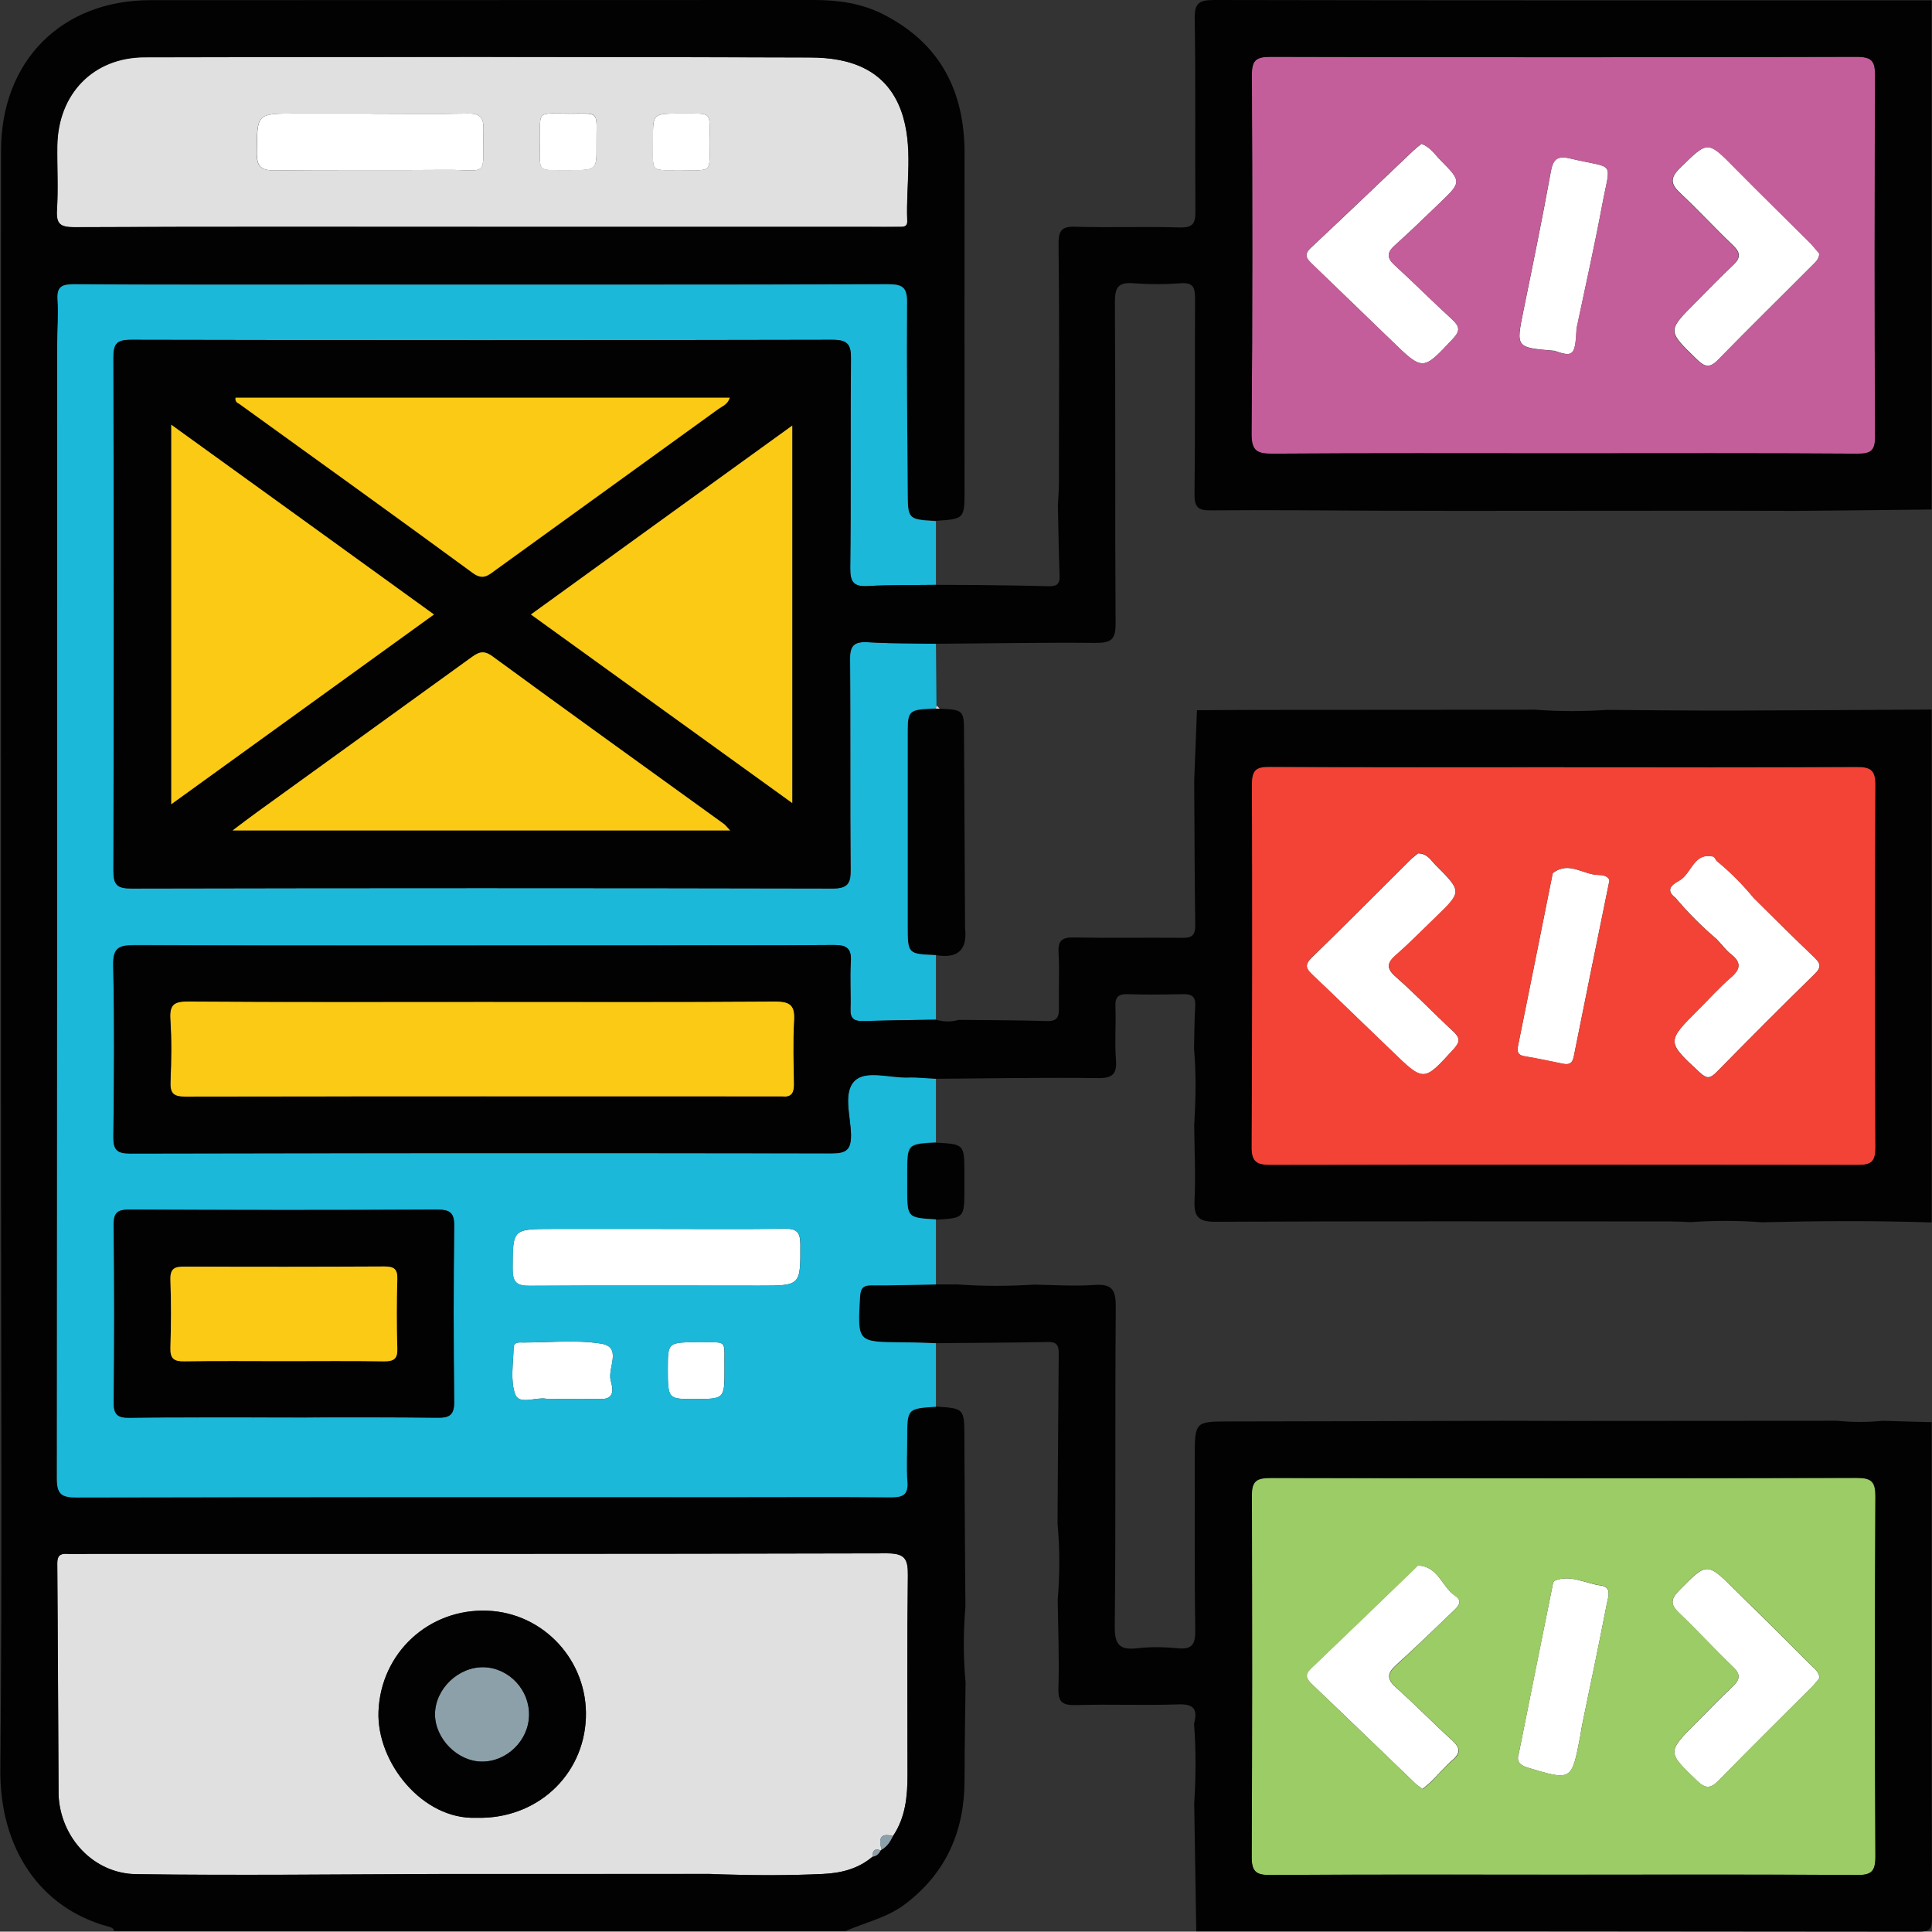 <?xml version="1.0" encoding="utf-8"?>
<!-- Generator: Adobe Illustrator 24.1.0, SVG Export Plug-In . SVG Version: 6.00 Build 0)  -->
<svg version="1.1" id="Layer_1" xmlns="http://www.w3.org/2000/svg" xmlns:xlink="http://www.w3.org/1999/xlink" x="0px" y="0px"
	 viewBox="0 0 112.81 112.79" style="enable-background:new 0 0 112.81 112.79;" xml:space="preserve">
<rect x="0" y="0" width="112.81" height="112.79" fill="#333333" stroke="none"/>
<style type="text/css">
	.st0{fill:#FFFFFF;}
	.st1{fill:#F34336;}
	.st2{fill:#9CCC65;}
	.st3{fill:#C45E9A;}
	.st4{fill:#030202;}
	.st5{fill:#DFDFDF;}
	.st6{fill:#1BB8DA;}
	.st7{fill:#E0E0E0;}
	.st8{fill:#8CA0A9;}
	.st9{fill:#FACA15;}
</style>
<g>
	<path class="st0" d="M27.34,6.63c0.67-0.01,0.9,0.22,0.89,0.88c-0.05,2.98,0.38,2.38-2.29,2.41c-3.3,0.03-6.59-0.01-9.88,0.03
		c-0.82,0.01-1.07-0.23-1.06-1.05c0.02-2.27-0.02-2.27,2.25-2.27c1.46,0,2.93,0,4.39,0c0,0.01,0,0.01,0,0.01
		C23.53,6.64,25.44,6.67,27.34,6.63z"/>
	<path class="st0" d="M33.35,6.64c1.75-0.01,1.46-0.17,1.48,1.9c0.01,1.4,0,1.4-1.66,1.4c-1.88-0.02-1.64,0.21-1.64-1.74
		C31.53,6.37,31.35,6.64,33.35,6.64z"/>
	<path class="st0" d="M39.74,6.63c1.91,0.02,1.69-0.22,1.69,1.69c0,1.85,0.21,1.61-1.77,1.61c-1.78,0-1.52,0.2-1.53-1.85
		C38.12,6.63,38.14,6.63,39.74,6.63z"/>
	<path class="st0" d="M35.66,80.61c0.1,0.39,0.31,1.1-0.59,1.08c-0.77-0.02-1.54,0-2.31,0c0-0.01,0-0.01,0-0.01
		c-0.29,0-0.59,0.04-0.88-0.01c-0.62-0.1-1.57,0.38-1.8-0.26c-0.29-0.81-0.11-1.8-0.09-2.71c0.01-0.37,0.34-0.31,0.59-0.31
		c1.5,0,3.03-0.16,4.49,0.06C36.37,78.64,35.46,79.87,35.66,80.61z"/>
	<path class="st0" d="M40.89,78.38c1.66,0.01,1.38-0.21,1.41,1.62c0,1.69,0,1.69-1.79,1.69c-1.52,0-1.52,0-1.52-1.85
		C39,78.38,39,78.36,40.89,78.38z"/>
	<path class="st0" d="M46.73,72.66c0.01,2.41,0.04,2.41-2.4,2.41c-4.47,0-8.93-0.02-13.4,0.01c-0.75,0.01-1-0.19-1-0.97
		c0.01-2.35-0.02-2.35,2.35-2.35c2.01,0,4.03,0,6.04,0c2.49,0,4.98,0.02,7.47-0.01C46.5,71.73,46.73,71.92,46.73,72.66z"/>
	<path class="st0" d="M106.25,97.97c-0.14,0.17-0.29,0.38-0.47,0.55c-1.81,1.81-3.64,3.62-5.43,5.45c-0.47,0.47-0.76,0.49-1.25,0.02
		c-1.76-1.69-1.78-1.67-0.03-3.42c0.7-0.7,1.38-1.42,2.1-2.09c0.45-0.42,0.47-0.73,0.01-1.16c-1.06-1.01-2.05-2.1-3.11-3.11
		c-0.5-0.47-0.57-0.79-0.04-1.33c1.63-1.65,1.62-1.69,3.26-0.07c1.49,1.46,2.97,2.94,4.45,4.42
		C105.94,97.42,106.19,97.6,106.25,97.97z"/>
	<path class="st0" d="M93.48,92.58c0.67,0.09,0.41,0.7,0.34,1.08c-0.45,2.33-0.94,4.65-1.42,6.97c-0.05,0.25-0.09,0.5-0.13,0.75
		c-0.5,2.62-0.5,2.61-3.08,1.83c-0.49-0.15-0.66-0.39-0.5-0.86c0.65-3.25,1.3-6.5,1.96-9.75c0.02-0.1,0.05-0.27,0.12-0.3
		C91.71,91.91,92.58,92.47,93.48,92.58z"/>
	<path class="st0" d="M84.96,93.17c0.46,0.3,0.22,0.6-0.08,0.88c-1.12,1.06-2.21,2.14-3.36,3.17c-0.54,0.49-0.55,0.82-0.01,1.31
		c1.12,1,2.17,2.08,3.28,3.09c0.45,0.41,0.52,0.71,0.03,1.14c-0.44,0.38-0.82,0.84-1.24,1.25c-0.15,0.15-0.32,0.28-0.52,0.45
		c-0.17-0.13-0.33-0.23-0.45-0.35c-2.01-1.93-4.01-3.87-6.03-5.79c-0.33-0.31-0.4-0.56-0.04-0.9c2.04-1.95,4.07-3.91,6.1-5.87
		c0.06-0.05,0.11-0.15,0.16-0.14C83.98,91.45,84.19,92.66,84.96,93.17z"/>
	<path class="st0" d="M84.85,60.22c0.42,0.39,0.41,0.62,0.02,1.05c-1.74,1.91-1.73,1.92-3.6,0.11c-1.53-1.47-3.06-2.96-4.6-4.42
		c-0.37-0.35-0.55-0.58-0.08-1.04c1.94-1.89,3.85-3.81,5.77-5.72c0.15-0.15,0.33-0.27,0.44-0.37c0.56,0.01,0.76,0.42,1.03,0.69
		c1.54,1.54,1.54,1.55,0,3.04c-0.76,0.74-1.51,1.51-2.31,2.2c-0.53,0.47-0.6,0.77-0.02,1.28C82.65,58.05,83.72,59.17,84.85,60.22z"
		/>
	<path class="st0" d="M93.35,51.09c0.46,0,0.7,0.22,0.6,0.45c-0.73,3.56-1.4,6.86-2.06,10.17c-0.08,0.39-0.27,0.47-0.61,0.41
		c-0.76-0.15-1.51-0.32-2.26-0.44c-0.41-0.07-0.44-0.27-0.38-0.62c0.67-3.3,1.33-6.6,1.99-9.9c0.01-0.07,0.02-0.17,0.07-0.2
		C91.62,50.27,92.47,51.09,93.35,51.09z"/>
	<path class="st0" d="M105.94,55.9c0.36,0.35,0.43,0.57,0.03,0.96c-1.94,1.9-3.85,3.82-5.75,5.75c-0.36,0.36-0.56,0.39-0.96,0.02
		c-1.95-1.81-1.97-1.8-0.08-3.69c0.62-0.62,1.21-1.28,1.88-1.86c0.58-0.5,0.62-0.89,0.01-1.37c-0.31-0.25-0.55-0.58-0.83-0.87
		c-0.87-0.74-1.67-1.54-2.4-2.41c-0.74-0.55,0-0.88,0.27-1.05c0.67-0.42,0.8-1.62,1.92-1.37c0.08,0.02,0.14,0.16,0.2,0.25
		c0.8,0.65,1.52,1.38,2.18,2.18C103.58,53.6,104.75,54.77,105.94,55.9z"/>
	<path class="st0" d="M106.23,14.81c-0.02,0.35-0.24,0.5-0.41,0.68c-1.83,1.84-3.69,3.66-5.5,5.52c-0.49,0.5-0.78,0.42-1.24-0.03
		c-1.72-1.67-1.74-1.65-0.06-3.33c0.72-0.73,1.43-1.47,2.18-2.17c0.46-0.43,0.43-0.74-0.01-1.16c-1.03-0.98-2-2.04-3.04-3.01
		c-0.57-0.53-0.68-0.88-0.06-1.49c1.65-1.62,1.61-1.64,3.25,0.02c1.44,1.46,2.9,2.89,4.36,4.34
		C105.89,14.39,106.07,14.62,106.23,14.81z"/>
	<path class="st0" d="M91.71,9.26c2.65,0.63,2.34,0.04,1.84,2.72c-0.45,2.41-0.99,4.8-1.49,7.19c-0.08,1.59-0.18,1.7-1.3,1.31
		c-2.25-0.19-2.24-0.18-1.81-2.31c0.55-2.69,1.1-5.37,1.59-8.07C90.67,9.34,90.87,9.05,91.71,9.26z"/>
	<path class="st0" d="M84.79,18.65c0.44,0.41,0.49,0.66,0.04,1.14c-1.76,1.87-1.73,1.89-3.58,0.1c-1.53-1.48-3.06-2.95-4.59-4.43
		c-0.3-0.29-0.6-0.54-0.13-0.98c2.01-1.88,3.99-3.78,5.98-5.67c0.16-0.15,0.33-0.28,0.49-0.41c0.52,0.19,0.77,0.61,1.1,0.94
		c1.25,1.27,1.25,1.28-0.02,2.5c-0.87,0.84-1.74,1.68-2.64,2.49c-0.46,0.41-0.47,0.73-0.01,1.15
		C82.57,16.52,83.65,17.61,84.79,18.65z"/>
	<path class="st1" d="M91.32,44.8C91.32,44.8,91.32,44.8,91.32,44.8c5.69,0.01,11.38,0.02,17.06-0.01c0.82-0.01,1.13,0.15,1.12,1.07
		c-0.04,7.04-0.04,14.09,0,21.14c0,0.84-0.25,1.03-1.05,1.03c-11.41-0.02-22.83-0.02-34.24,0c-0.82,0-1.14-0.14-1.14-1.07
		c0.04-7.05,0.04-14.09,0-21.14c0-0.85,0.26-1.04,1.06-1.03C79.87,44.81,85.59,44.8,91.32,44.8z M105.97,56.87
		c0.4-0.39,0.33-0.62-0.03-0.96c-1.19-1.14-2.36-2.3-3.53-3.46c-0.66-0.8-1.38-1.53-2.18-2.18c-0.07-0.09-0.12-0.23-0.2-0.25
		c-1.12-0.25-1.25,0.94-1.92,1.37c-0.28,0.17-1.01,0.5-0.27,1.05c0.73,0.87,1.54,1.67,2.4,2.41c0.27,0.3,0.51,0.63,0.83,0.87
		c0.62,0.48,0.58,0.87-0.01,1.37c-0.66,0.57-1.25,1.23-1.88,1.86c-1.89,1.89-1.88,1.88,0.08,3.69c0.4,0.37,0.6,0.35,0.96-0.02
		C102.12,60.69,104.04,58.77,105.97,56.87z M93.95,51.54c0.09-0.23-0.14-0.45-0.6-0.45c-0.89,0-1.73-0.83-2.65-0.14
		c-0.05,0.04-0.06,0.13-0.07,0.2c-0.66,3.3-1.33,6.6-1.99,9.9c-0.07,0.34-0.03,0.55,0.38,0.62c0.76,0.12,1.51,0.29,2.26,0.44
		c0.34,0.06,0.53-0.02,0.61-0.41C92.55,58.4,93.23,55.11,93.95,51.54z M84.87,61.26c0.39-0.42,0.4-0.66-0.02-1.05
		c-1.13-1.04-2.2-2.16-3.35-3.19c-0.57-0.51-0.51-0.82,0.02-1.28c0.8-0.7,1.54-1.46,2.31-2.2c1.54-1.49,1.54-1.49,0-3.04
		c-0.27-0.27-0.47-0.68-1.03-0.69c-0.12,0.1-0.29,0.22-0.44,0.37c-1.92,1.91-3.83,3.84-5.77,5.72c-0.47,0.46-0.29,0.69,0.08,1.04
		c1.54,1.46,3.06,2.95,4.6,4.42C83.15,63.18,83.13,63.17,84.87,61.26z"/>
	<path class="st2" d="M108.41,86.3c0.86,0,1.09,0.22,1.09,1.09c-0.04,7.01-0.04,14.01,0,21.02c0,0.88-0.24,1.08-1.09,1.08
		c-5.72-0.04-11.45-0.02-17.17-0.02c-5.68,0-11.37-0.02-17.06,0.02c-0.85,0.01-1.1-0.2-1.1-1.08c0.04-7.01,0.04-14.01,0-21.02
		c-0.01-0.88,0.25-1.08,1.1-1.08C85.6,86.33,97,86.33,108.41,86.3z M105.78,98.52c0.18-0.18,0.33-0.39,0.47-0.55
		c-0.05-0.37-0.31-0.54-0.51-0.75c-1.48-1.48-2.95-2.96-4.45-4.42c-1.65-1.61-1.63-1.58-3.26,0.07c-0.53,0.54-0.46,0.85,0.04,1.33
		c1.06,1.01,2.05,2.09,3.11,3.11c0.46,0.44,0.44,0.75-0.01,1.16c-0.73,0.67-1.41,1.39-2.1,2.09c-1.75,1.75-1.73,1.73,0.03,3.42
		c0.49,0.47,0.78,0.46,1.25-0.02C102.13,102.14,103.96,100.34,105.78,98.52z M93.82,93.65c0.07-0.38,0.33-0.99-0.34-1.08
		c-0.9-0.11-1.77-0.66-2.71-0.27c-0.07,0.03-0.1,0.19-0.12,0.3c-0.65,3.25-1.3,6.5-1.96,9.75c-0.16,0.46,0.01,0.71,0.5,0.86
		c2.58,0.77,2.58,0.78,3.08-1.83c0.05-0.25,0.08-0.5,0.13-0.75C92.88,98.3,93.37,95.98,93.82,93.65z M84.88,94.06
		c0.3-0.28,0.54-0.58,0.08-0.88c-0.77-0.52-0.98-1.72-2.14-1.76c-0.05,0-0.11,0.09-0.16,0.14c-2.03,1.96-4.06,3.92-6.1,5.87
		c-0.36,0.34-0.29,0.59,0.04,0.9c2.01,1.93,4.02,3.86,6.03,5.79c0.12,0.12,0.28,0.22,0.45,0.35c0.2-0.17,0.37-0.3,0.52-0.45
		c0.41-0.42,0.79-0.87,1.24-1.25c0.49-0.42,0.42-0.73-0.03-1.14c-1.11-1.01-2.17-2.09-3.28-3.09c-0.54-0.49-0.53-0.83,0.01-1.31
		C82.67,96.2,83.76,95.11,84.88,94.06z"/>
	<path class="st3" d="M91.29,26.47c-5.65,0-11.31-0.02-16.96,0.02c-0.9,0.01-1.25-0.12-1.25-1.17c0.06-6.97,0.05-13.94,0.01-20.92
		c0-0.87,0.24-1.09,1.09-1.08c11.41,0.03,22.83,0.03,34.24,0c0.91,0,1.06,0.29,1.06,1.11c-0.03,7.01-0.03,14.02,0,21.03
		c0.01,0.83-0.21,1.03-1.03,1.03C102.73,26.45,97.01,26.47,91.29,26.47L91.29,26.47z M105.82,15.49c0.18-0.18,0.4-0.33,0.41-0.68
		c-0.17-0.18-0.34-0.41-0.55-0.62c-1.45-1.45-2.92-2.88-4.36-4.34c-1.64-1.67-1.6-1.64-3.25-0.02c-0.62,0.61-0.51,0.96,0.06,1.49
		c1.05,0.97,2.01,2.02,3.04,3.01c0.44,0.42,0.47,0.73,0.01,1.16c-0.75,0.7-1.46,1.44-2.18,2.17c-1.68,1.68-1.66,1.66,0.06,3.33
		c0.46,0.44,0.76,0.53,1.24,0.03C102.13,19.15,103.99,17.33,105.82,15.49z M93.55,11.98c0.5-2.68,0.81-2.09-1.84-2.72
		c-0.84-0.2-1.04,0.09-1.18,0.85c-0.49,2.7-1.04,5.38-1.59,8.07c-0.43,2.12-0.44,2.12,1.81,2.31c1.12,0.38,1.22,0.28,1.3-1.31
		C92.56,16.77,93.1,14.39,93.55,11.98z M84.83,19.79c0.44-0.47,0.4-0.73-0.04-1.14c-1.14-1.04-2.22-2.13-3.36-3.17
		c-0.47-0.42-0.45-0.74,0.01-1.15c0.9-0.81,1.77-1.65,2.64-2.49c1.27-1.22,1.27-1.24,0.02-2.5C83.77,9,83.51,8.58,83,8.39
		c-0.16,0.14-0.33,0.26-0.49,0.41c-1.99,1.89-3.98,3.8-5.98,5.67c-0.46,0.44-0.17,0.68,0.13,0.98c1.53,1.48,3.06,2.95,4.59,4.43
		C83.1,21.68,83.08,21.66,84.83,19.79z"/>
	<path class="st4" d="M73.09,108.4c-0.01,0.88,0.25,1.09,1.1,1.08c5.68-0.04,11.37-0.02,17.06-0.02c5.72,0,11.45-0.02,17.17,0.02
		c0.85,0.01,1.09-0.2,1.09-1.08c-0.04-7.01-0.04-14.01,0-21.02c0.01-0.87-0.22-1.09-1.09-1.09c-11.41,0.03-22.81,0.03-34.22,0
		c-0.85,0-1.11,0.2-1.1,1.08C73.12,94.39,73.12,101.4,73.09,108.4z M50.93,75.05c1.24,0.01,2.48-0.03,3.72-0.05c0.44,0,0.87,0,1.3,0
		c1.48,0.11,2.96,0.1,4.43,0.01c1.17,0.02,2.35,0.1,3.51,0.02c1.01-0.07,1.26,0.24,1.26,1.25c-0.05,6.23,0.01,12.46-0.06,18.69
		c-0.01,1.1,0.31,1.39,1.34,1.27c0.76-0.09,1.54-0.07,2.31,0c0.81,0.08,1.06-0.16,1.05-1.01c-0.05-3.37-0.02-6.74-0.03-10.12
		C69.77,82.99,69.76,83,71.84,83c5.28-0.01,10.56-0.02,15.83-0.04c1.45,0,2.89,0.01,4.34,0.01c5.09,0,10.17-0.01,15.26-0.01
		c0.89,0.09,1.78,0.09,2.67,0c0.95,0.03,1.9,0.06,2.85,0.08c0,9.65-0.01,19.31,0.02,28.96c0,0.66-0.13,0.79-0.79,0.79
		c-14.06-0.02-28.12-0.02-42.17-0.02c-0.04-2.49-0.08-4.98-0.12-7.47c0.1-1.55,0.11-3.11-0.01-4.66c0.23-0.84-0.01-1.16-0.95-1.12
		c-1.97,0.07-3.95-0.02-5.92,0.04c-0.79,0.02-1.08-0.14-1.05-1c0.06-1.71-0.02-3.43-0.04-5.15c0.12-1.48,0.13-2.96-0.01-4.44
		c0.02-3.32,0.04-6.64,0.07-9.96c0-0.46-0.13-0.66-0.62-0.65c-2.19,0.04-4.38,0.05-6.57,0.07c-0.66-0.02-1.31-0.05-1.97-0.05
		c-2.63-0.02-2.61-0.01-2.46-2.66C50.25,75.18,50.43,75.05,50.93,75.05z"/>
	<polygon class="st4" points="69.89,41.46 69.89,41.47 69.88,41.47 	"/>
	<path class="st4" d="M53.03,42.05c0.1-0.61,0.43-0.62,1.61-0.67h0c0.07,0,0.15,0,0.22,0c1.43,0.07,1.43,0.07,1.43,1.57
		c0.02,3.75,0.04,7.5,0.06,11.26c0.15,1.31-0.48,1.77-1.72,1.56C53,55.7,53,55.7,53,54.05c0-3.65,0-7.31,0-10.96
		c0-0.36,0-0.65,0.02-0.87C53.02,42.16,53.03,42.1,53.03,42.05z"/>
	<path class="st4" d="M52.98,68.53c0-1.71,0-1.71,1.68-1.81c1.65,0.09,1.65,0.09,1.65,1.81c0,0.29,0,0.58,0,0.88
		c0,1.71,0,1.71-1.65,1.81c-1.68-0.1-1.68-0.1-1.68-1.81C52.98,69.11,52.98,68.82,52.98,68.53z"/>
	<path class="st5" d="M54.87,41.38c-0.07,0-0.15,0-0.22,0c0-0.06,0.01-0.12,0.04-0.18C54.75,41.25,54.81,41.32,54.87,41.38z"/>
	<path class="st6" d="M54.66,37.59L54.66,37.59c-0.49-0.01-0.99-0.01-1.48-0.02C53.67,37.58,54.17,37.58,54.66,37.59z"/>
	<path class="st7" d="M27.8,106.14c3.49,0.11,6.28-2.43,6.41-5.83c0.12-3.32-2.45-6.13-5.74-6.26c-3.42-0.14-6.24,2.46-6.37,5.89
		C21.99,102.91,24.67,106.26,27.8,106.14z M3.91,90.73c0.44,0.03,0.88,0,1.32,0c15.52,0,31.04,0.01,46.56-0.03
		c1.05,0,1.23,0.33,1.22,1.28c-0.05,3.89-0.02,7.77-0.02,11.66c0,1.26-0.12,2.49-0.85,3.57c-0.8-0.22-0.82,0.21-0.66,0.79
		l-0.05,0.05c-0.36-0.15-0.49,0.02-0.48,0.36c-0.83,0.71-1.83,0.96-2.89,1.01c-1.93,0.09-3.84,0.09-5.77,0.03
		c-0.29-0.01-0.58-0.02-0.86-0.03c-5.2,0-10.41,0.01-15.61,0.01c-5.95,0.01-11.91,0.09-17.86,0.01c-2.5-0.03-4.42-2.14-4.54-4.61
		c-0.02-4.51-0.04-9.02-0.07-13.53C3.34,90.87,3.48,90.7,3.91,90.73z"/>
	<path class="st7" d="M47.3,3.35c2.31,0.01,4.42,0.68,5.31,3.11c0.75,2.08,0.27,4.29,0.36,6.44c0.02,0.4-0.3,0.34-0.55,0.34
		c-0.55,0.01-1.1,0-1.65,0c-7.55,0-15.11,0-22.67,0c-7.92,0-15.84-0.01-23.77,0.02c-0.82,0-1.07-0.19-1.01-1.02
		c0.08-1.24,0.01-2.49,0.02-3.74c0.04-3.03,2.1-5.16,5.11-5.17C21.41,3.32,34.35,3.31,47.3,3.35z M41.43,8.32
		c0-1.91,0.22-1.67-1.69-1.69c-1.61,0-1.62,0-1.61,1.45c0.02,2.04-0.25,1.85,1.53,1.85C41.64,9.93,41.43,10.17,41.43,8.32z
		 M33.17,9.93c1.66,0,1.67,0,1.66-1.4c-0.02-2.07,0.27-1.91-1.48-1.9c-2,0.01-1.82-0.26-1.82,1.56C31.53,10.14,31.3,9.91,33.17,9.93
		z M28.23,7.51c0.01-0.66-0.22-0.89-0.89-0.88c-1.9,0.04-3.81,0.01-5.71,0.01c0-0.01,0-0.01,0-0.01c-1.46,0-2.93,0-4.39,0
		c-2.26,0-2.23,0-2.25,2.27c-0.01,0.82,0.24,1.06,1.06,1.05c3.29-0.04,6.59,0,9.88-0.03C28.6,9.89,28.18,10.49,28.23,7.51z"/>
	<path class="st4" d="M52.43,13.25c0.25-0.01,0.56,0.05,0.55-0.34c-0.09-2.15,0.39-4.36-0.36-6.44c-0.89-2.43-3-3.11-5.31-3.11
		C34.35,3.31,21.41,3.32,8.46,3.35C5.45,3.35,3.4,5.48,3.35,8.51c-0.02,1.25,0.06,2.5-0.02,3.74c-0.05,0.83,0.19,1.02,1.01,1.02
		c7.92-0.04,15.84-0.02,23.77-0.02c7.56,0,15.11,0,22.67,0C51.33,13.25,51.88,13.26,52.43,13.25z M3.42,104.82
		c0.11,2.47,2.03,4.58,4.54,4.61c5.95,0.08,11.91,0.01,17.86-0.01c5.2,0,10.41,0,15.61,0c0.29,0.01,0.58,0.02,0.86,0.03
		c1.93,0.06,3.84,0.06,5.77-0.03c1.06-0.05,2.06-0.3,2.89-1.01c0.23-0.02,0.37-0.17,0.48-0.36l0.05-0.05
		c0.32-0.18,0.51-0.47,0.66-0.79c0.73-1.08,0.85-2.31,0.85-3.57c0-3.89-0.03-7.78,0.02-11.66c0.01-0.95-0.17-1.28-1.22-1.28
		c-15.52,0.04-31.04,0.03-46.56,0.03c-0.44,0-0.88,0.03-1.32,0c-0.43-0.02-0.57,0.14-0.57,0.57C3.38,95.8,3.39,100.32,3.42,104.82z
		 M3.37,17.49c0.06,0.88-0.02,1.76-0.02,2.64c0,22.06,0,44.11-0.02,66.17c0,0.92,0.24,1.14,1.15,1.13
		c12.7-0.03,25.4-0.02,38.09-0.02c3.16,0,6.31-0.01,9.47,0.01c0.69,0.01,1.01-0.14,0.95-0.91c-0.07-0.84-0.01-1.69-0.01-2.53
		c0-1.74,0-1.74,1.68-1.85c1.65,0.11,1.65,0.11,1.65,1.83c0.01,3.29,0.04,6.58,0.06,9.87c-0.12,1.47-0.13,2.94,0.01,4.4
		c-0.02,1.9-0.06,3.8-0.06,5.7c0,2.96-1.05,5.4-3.44,7.23c-1.05,0.81-2.33,1.08-3.5,1.59c-14.24,0-28.48,0-42.72,0
		c-0.03-0.17-0.17-0.21-0.31-0.25c-4.05-1.08-6.37-4.63-6.33-9.15c0.11-11.63,0.04-23.26,0.04-34.89c0-19.89-0.01-39.77,0-59.65
		c0-5.24,3.52-8.8,8.73-8.8c12.92-0.01,25.83,0,38.74-0.01c1.41,0,2.78,0.19,4.05,0.84c3.32,1.69,4.75,4.49,4.74,8.14
		c-0.01,6.53,0,13.06,0,19.59c0,1.73,0,1.73-1.65,1.84C53,30.32,53,30.32,53,28.67c-0.02-3.67-0.07-7.34-0.03-11.01
		c0.01-0.89-0.26-1.07-1.1-1.07c-10.75,0.03-21.5,0.02-32.26,0.02c-5.1,0-10.2,0.01-15.3-0.02C3.61,16.59,3.32,16.74,3.37,17.49z"/>
	<path class="st8" d="M52.13,107.22c-0.15,0.32-0.34,0.61-0.66,0.79C51.31,107.42,51.34,107,52.13,107.22z"/>
	<path class="st8" d="M51.42,108.05c-0.1,0.19-0.24,0.34-0.48,0.36C50.94,108.07,51.06,107.9,51.42,108.05z"/>
	<path class="st6" d="M6.64,81.88c-0.01,0.74,0.23,0.92,0.93,0.91c0.72-0.01,1.43-0.01,2.15-0.02c2.29-0.01,4.59,0,6.88,0
		c0.79,0,1.59,0,2.38-0.01c0.86,0,1.73,0,2.59,0c1.32,0,2.63,0.01,3.94,0.02c0.74,0.01,1.02-0.15,1.01-0.95
		c-0.04-3.41-0.04-6.83,0-10.24c0.01-0.79-0.25-0.96-1-0.96c-5.98,0.03-11.96,0.02-17.94,0c-0.68,0-0.95,0.13-0.95,0.89
		C6.68,74.98,6.67,78.43,6.64,81.88z M7.67,51.88c13.65-0.03,27.3-0.03,40.95,0c0.92,0,1.07-0.32,1.06-1.13
		c-0.04-4.07,0.01-8.15-0.04-12.22c-0.01-0.84,0.24-1.08,1.06-1.03c0.82,0.05,1.65,0.07,2.47,0.07c0.49,0.01,0.99,0.01,1.48,0.02
		c0.01,1.2,0.02,2.4,0.03,3.6c-0.02,0.06-0.04,0.12-0.04,0.18c-1.18,0.04-1.52,0.06-1.61,0.67c-0.01,0.05-0.01,0.11-0.02,0.17
		C53,42.44,53,42.72,53,43.09c0,3.65,0,7.31,0,10.96c0,1.65,0,1.65,1.65,1.72c0,1.25,0,2.51,0,3.77c-1.43,0.02-2.86,0.04-4.28,0.08
		c-0.52,0.02-0.73-0.17-0.71-0.7c0.03-0.92-0.04-1.84,0.02-2.75c0.05-0.78-0.22-1-0.99-0.99c-3.74,0.03-7.48,0.01-11.23,0.01
		c-9.87,0-19.74,0.02-29.61-0.01c-0.92,0-1.26,0.15-1.24,1.18c0.07,3.34,0.05,6.68,0.01,10.01c-0.01,0.78,0.24,0.97,0.99,0.97
		c13.65-0.02,27.3-0.03,40.95-0.01c0.84,0,1.14-0.2,1.13-1.09c-0.02-1.08-0.49-2.48,0.23-3.16c0.66-0.62,2.03-0.15,3.09-0.18
		c0.54-0.02,1.09,0.04,1.64,0.07c0,1.24,0,2.49,0,3.73c-1.68,0.09-1.68,0.09-1.68,1.81c0,0.29,0,0.58,0,0.88
		c0,1.71,0,1.71,1.68,1.81c0,1.27,0,2.53,0,3.8c-1.24,0.02-2.48,0.06-3.72,0.05c-0.5-0.01-0.68,0.13-0.71,0.67
		c-0.15,2.65-0.17,2.64,2.46,2.66c0.66,0,1.31,0.03,1.97,0.05c0,1.24,0,2.47,0,3.71c-1.68,0.11-1.68,0.11-1.68,1.85
		c0,0.84-0.05,1.69,0.01,2.53c0.06,0.77-0.27,0.91-0.95,0.91c-3.16-0.03-6.31-0.01-9.47-0.01c-12.7,0-25.39-0.01-38.09,0.02
		c-0.91,0-1.15-0.21-1.15-1.13c0.02-22.06,0.02-44.11,0.02-66.17c0-0.88,0.08-1.76,0.02-2.64c-0.05-0.76,0.25-0.9,0.94-0.9
		c5.1,0.03,10.2,0.02,15.3,0.02c10.75,0,21.5,0.01,32.26-0.02c0.84,0,1.11,0.18,1.1,1.07C52.93,21.33,52.98,25,53,28.67
		c0.01,1.66,0,1.66,1.65,1.76c0,1.24,0,2.48,0,3.72c-1.32,0.02-2.64-0.01-3.96,0.07c-0.83,0.05-1.06-0.21-1.05-1.04
		c0.04-4.07,0-8.15,0.04-12.22c0.01-0.83-0.18-1.12-1.08-1.12c-13.65,0.03-27.3,0.03-40.95,0c-0.85,0-1.02,0.25-1.02,1.05
		c0.03,9.98,0.03,19.97,0,29.95C6.63,51.66,6.83,51.88,7.67,51.88z M44.34,75.07c2.43,0,2.4,0,2.4-2.41c0-0.73-0.23-0.93-0.94-0.92
		c-2.49,0.04-4.98,0.01-7.47,0.01c-2.01,0-4.03,0-6.04,0c-2.37,0-2.34,0-2.35,2.35c0,0.78,0.25,0.98,1,0.97
		C35.4,75.05,39.87,75.07,44.34,75.07z M42.31,80c-0.03-1.83,0.25-1.61-1.41-1.62C39,78.36,39,78.38,39,79.84
		c0,1.85,0,1.85,1.52,1.85C42.31,81.68,42.31,81.68,42.31,80z M35.07,81.69c0.9,0.02,0.7-0.7,0.59-1.08
		c-0.2-0.74,0.71-1.96-0.59-2.16c-1.47-0.23-2.99-0.07-4.49-0.06c-0.24,0-0.58-0.06-0.59,0.31c-0.02,0.91-0.2,1.9,0.09,2.71
		c0.23,0.63,1.18,0.16,1.8,0.26c0.29,0.04,0.58,0.01,0.88,0.01c0,0,0,0.01,0,0.01C33.53,81.68,34.3,81.67,35.07,81.69z"/>
	<path class="st4" d="M73.08,25.32c-0.01,1.05,0.35,1.17,1.25,1.17c5.65-0.04,11.31-0.02,16.96-0.02v0c5.72,0,11.45-0.02,17.17,0.02
		c0.82,0.01,1.03-0.2,1.03-1.03c-0.04-7.01-0.03-14.02,0-21.03c0-0.82-0.15-1.11-1.06-1.11c-11.41,0.03-22.83,0.03-34.24,0
		c-0.86,0-1.1,0.21-1.09,1.08C73.13,11.38,73.14,18.35,73.08,25.32z M48.61,19.84c0.9,0,1.09,0.28,1.08,1.12
		c-0.04,4.07,0.01,8.15-0.04,12.22c-0.01,0.83,0.22,1.09,1.05,1.04c1.32-0.08,2.64-0.05,3.96-0.07c0.81,0,1.61,0.01,2.42,0.01
		c1.37,0.02,2.75,0.03,4.13,0.07c0.44,0.01,0.68-0.08,0.66-0.59c-0.05-1.37-0.07-2.75-0.1-4.12c0.02-0.44,0.06-0.87,0.06-1.31
		c0.01-4.66,0.03-9.31-0.02-13.97c-0.01-0.85,0.24-1.03,1.04-1c2.01,0.06,4.03-0.02,6.05,0.04c0.75,0.02,0.9-0.23,0.9-0.93
		c-0.03-3.74,0.02-7.48-0.04-11.22C69.74,0.2,69.98,0,70.89,0c13.97,0.03,27.93,0.02,41.9,0.02c0,9.91,0,19.82,0,29.73
		c-2.64,0.03-5.28,0.06-7.92,0.08c-1.48,0-2.95-0.01-4.43-0.01c-5.13,0-10.26,0.01-15.39,0.01c-1.48,0-2.95-0.01-4.43-0.01
		c-3.3-0.01-6.59-0.05-9.89-0.02c-0.75,0.01-0.99-0.15-0.98-0.95c0.04-3.81,0.01-7.62,0.03-11.43c0-0.65-0.12-0.93-0.84-0.88
		c-0.91,0.07-1.84,0.07-2.75,0c-0.86-0.07-1.09,0.2-1.09,1.07c0.04,6.27,0,12.53,0.04,18.8c0.01,0.95-0.28,1.13-1.17,1.13
		c-3.11-0.03-6.22,0.03-9.34,0.05v0c-0.49-0.01-0.99-0.01-1.48-0.02c-0.82-0.01-1.65-0.02-2.47-0.07c-0.82-0.05-1.06,0.19-1.06,1.03
		c0.04,4.07,0,8.15,0.04,12.22c0.01,0.81-0.15,1.14-1.06,1.13c-13.65-0.03-27.3-0.03-40.95,0c-0.83,0-1.03-0.23-1.03-1.04
		c0.03-9.98,0.03-19.97,0-29.95c0-0.8,0.17-1.05,1.02-1.05C21.3,19.87,34.95,19.87,48.61,19.84z M27.62,33.47
		c0.6,0.44,0.92,0.11,1.33-0.18c4.34-3.14,8.68-6.27,13.02-9.41c0.22-0.16,0.53-0.25,0.65-0.65c-9.67,0-19.26,0-28.86,0
		c-0.02,0.26,0.12,0.29,0.24,0.37C18.54,26.88,23.09,30.15,27.62,33.47z M46.26,46.89c0-7.45,0-14.68,0-22.04
		C41.12,28.56,36.11,32.18,31,35.88C36.12,39.57,41.14,43.2,46.26,46.89z M42.64,48.49c-0.21-0.22-0.27-0.31-0.35-0.37
		c-4.51-3.26-9.04-6.51-13.53-9.8c-0.58-0.43-0.89-0.17-1.32,0.13c-4.13,2.99-8.26,5.97-12.39,8.95c-0.43,0.31-0.85,0.63-1.46,1.09
		C23.37,48.49,32.92,48.49,42.64,48.49z M10,46.96c5.18-3.74,10.21-7.38,15.34-11.08C20.18,32.15,15.16,28.52,10,24.8
		C10,32.26,10,39.5,10,46.96z"/>
	<path class="st9" d="M46.26,24.85c0,7.36,0,14.58,0,22.04C41.14,43.2,36.12,39.57,31,35.88C36.11,32.18,41.12,28.56,46.26,24.85z"
		/>
	<path class="st9" d="M45.67,64.02c-0.04,0-0.07,0-0.11,0c-11.59,0-23.17-0.01-34.76,0.01c-0.7,0-0.87-0.23-0.84-0.89
		c0.05-1.21,0.07-2.42-0.01-3.63c-0.05-0.83,0.2-1.04,1.03-1.04c5.76,0.04,11.51,0.02,17.27,0.02c5.68,0,11.37,0.02,17.05-0.02
		c0.88-0.01,1.13,0.25,1.09,1.11c-0.07,1.24-0.04,2.49-0.01,3.74C46.37,63.84,46.19,64.08,45.67,64.02z"/>
	<path class="st4" d="M73.08,66.95c-0.01,0.92,0.32,1.07,1.14,1.07c11.41-0.02,22.83-0.02,34.24,0c0.81,0,1.05-0.18,1.05-1.03
		c-0.04-7.05-0.04-14.09,0-21.14c0.01-0.91-0.3-1.07-1.12-1.07c-5.69,0.03-11.37,0.02-17.06,0.02c0,0,0-0.01,0-0.01
		c-5.72,0-11.45,0.02-17.17-0.02c-0.8-0.01-1.06,0.18-1.06,1.03C73.12,52.85,73.12,59.9,73.08,66.95z M48.69,55.18
		c0.77-0.01,1.04,0.22,0.99,0.99c-0.06,0.91,0.01,1.83-0.02,2.75c-0.02,0.53,0.19,0.71,0.71,0.7c1.43-0.04,2.85-0.06,4.28-0.08h0
		c0.44,0.13,0.89,0.14,1.33,0.01c1.72,0.02,3.43,0.02,5.15,0.07c0.64,0.02,0.71-0.28,0.7-0.8c-0.02-1.06,0.04-2.12-0.02-3.18
		c-0.05-0.77,0.25-0.92,0.94-0.9c2.09,0.04,4.17,0,6.26,0.02c0.54,0.01,0.79-0.11,0.78-0.73c-0.04-2.81-0.04-5.63-0.06-8.45
		c0.05-1.37,0.11-2.74,0.16-4.11c1.38-0.01,2.76-0.02,4.14-0.02c5.22,0,10.43-0.01,15.64-0.01c1.39,0.11,2.79,0.1,4.18,0.01
		c2.56,0.02,5.11,0.05,7.66,0.04c3.76-0.01,7.52-0.04,11.28-0.06c0,9.98,0,19.97,0,29.95c-3.3-0.11-6.61-0.09-9.91-0.01
		c-1.39-0.11-2.79-0.1-4.18-0.01c-0.4-0.02-0.81-0.04-1.21-0.04c-8.83,0-17.67-0.02-26.5,0.02c-1.05,0.01-1.28-0.31-1.24-1.28
		c0.07-1.46-0.01-2.93-0.02-4.39c0.09-1.48,0.12-2.96-0.01-4.44c0.02-0.84,0.02-1.68,0.07-2.51c0.03-0.56-0.24-0.68-0.73-0.67
		c-1.06,0.02-2.12,0.04-3.18,0c-0.57-0.02-0.78,0.15-0.75,0.74c0.04,1.02-0.05,2.05,0.03,3.07c0.07,0.87-0.21,1.11-1.09,1.09
		c-3.14-0.04-6.28,0.02-9.42,0.04c-0.55-0.02-1.09-0.09-1.64-0.07c-1.06,0.03-2.43-0.44-3.09,0.18c-0.72,0.68-0.25,2.08-0.23,3.16
		c0.01,0.89-0.28,1.09-1.13,1.09c-13.65-0.02-27.3-0.02-40.95,0.01c-0.76,0-1-0.19-0.99-0.97c0.04-3.34,0.07-6.68-0.01-10.01
		c-0.02-1.03,0.32-1.18,1.24-1.18c9.87,0.03,19.74,0.01,29.61,0.01C41.21,55.19,44.95,55.21,48.69,55.18z M9.94,59.52
		c0.08,1.21,0.06,2.42,0.01,3.63c-0.03,0.66,0.14,0.89,0.84,0.89c11.59-0.02,23.17-0.01,34.76-0.01c0.04,0,0.07,0,0.11,0
		c0.53,0.06,0.7-0.18,0.7-0.7c-0.02-1.24-0.06-2.5,0.01-3.74c0.05-0.86-0.21-1.11-1.09-1.11c-5.68,0.04-11.37,0.02-17.05,0.02
		c-5.76,0-11.51,0.02-17.27-0.02C10.14,58.47,9.89,58.68,9.94,59.52z"/>
	<path class="st8" d="M42.29,109.45c-0.29-0.01-0.58-0.02-0.86-0.03c-5.2,0-10.41,0-15.61,0c5.2,0,10.41,0,15.61-0.01
		C41.71,109.43,42,109.44,42.29,109.45z"/>
	<path class="st8" d="M28.12,102.86c-1.41-0.02-2.72-1.35-2.72-2.77c0.01-1.48,1.37-2.78,2.86-2.74c1.47,0.04,2.67,1.33,2.63,2.82
		C30.86,101.64,29.59,102.88,28.12,102.86z"/>
	<path class="st9" d="M28.75,38.32c4.49,3.29,9.02,6.54,13.53,9.8c0.08,0.06,0.14,0.15,0.35,0.37c-9.72,0-19.26,0-29.05,0
		c0.61-0.46,1.03-0.78,1.46-1.09c4.13-2.98,8.26-5.97,12.39-8.95C27.86,38.14,28.17,37.89,28.75,38.32z"/>
	<path class="st4" d="M25.4,100.09c-0.01,1.42,1.3,2.76,2.72,2.77c1.46,0.02,2.74-1.22,2.77-2.69c0.04-1.49-1.16-2.77-2.63-2.82
		C26.77,97.31,25.41,98.61,25.4,100.09z M27.8,106.14c-3.13,0.12-5.81-3.23-5.7-6.2c0.13-3.43,2.94-6.03,6.37-5.89
		c3.29,0.13,5.87,2.94,5.74,6.26C34.08,103.71,31.29,106.25,27.8,106.14z"/>
	<path class="st4" d="M25.52,70.63c0.75,0,1.01,0.17,1,0.96c-0.04,3.41-0.04,6.83,0,10.24c0.01,0.8-0.27,0.97-1.01,0.95
		c-1.32-0.02-2.63-0.02-3.94-0.02c-0.86,0-1.73,0-2.59,0c-0.79,0-1.59,0-2.38,0c-2.29,0-4.59-0.01-6.88,0
		c-0.72,0-1.43,0.01-2.15,0.02c-0.7,0.01-0.94-0.17-0.93-0.91c0.04-3.45,0.04-6.9,0-10.35c-0.01-0.76,0.26-0.9,0.95-0.89
		C13.56,70.66,19.54,70.66,25.52,70.63z M22.44,79.49c0.56,0.01,0.78-0.15,0.76-0.74c-0.04-1.36-0.04-2.72,0-4.07
		c0.02-0.6-0.21-0.73-0.76-0.73c-3.89,0.02-7.78,0.02-11.67,0c-0.6,0-0.85,0.13-0.82,0.78c0.05,1.32,0.05,2.64,0,3.96
		c-0.02,0.64,0.21,0.81,0.82,0.79c1.94-0.03,3.89-0.01,5.83-0.01S20.49,79.46,22.44,79.49z"/>
	<path class="st4" d="M25.51,82.79c-1.31-0.02-2.63-0.02-3.94-0.02C22.88,82.77,24.2,82.77,25.51,82.79z"/>
	<path class="st9" d="M22.44,73.95c0.55,0,0.78,0.13,0.76,0.73c-0.04,1.36-0.04,2.72,0,4.07c0.02,0.59-0.2,0.74-0.76,0.74
		c-1.94-0.03-3.89-0.01-5.84-0.01s-3.89-0.02-5.83,0.01c-0.61,0.01-0.84-0.15-0.82-0.79c0.04-1.32,0.05-2.64,0-3.96
		c-0.02-0.66,0.23-0.79,0.82-0.78C14.66,73.97,18.55,73.97,22.44,73.95z"/>
	<path class="st4" d="M16.6,82.77c-2.29,0-4.59-0.01-6.88,0C12.01,82.76,14.3,82.77,16.6,82.77c0.79,0,1.59-0.01,2.38-0.01
		C18.18,82.77,17.39,82.77,16.6,82.77z"/>
	<path class="st9" d="M13.75,23.22c9.6,0,19.19,0,28.86,0c-0.12,0.39-0.42,0.49-0.65,0.65c-4.34,3.14-8.68,6.27-13.02,9.41
		c-0.41,0.3-0.73,0.62-1.33,0.18c-4.53-3.32-9.08-6.59-13.63-9.87C13.87,23.52,13.72,23.48,13.75,23.22z"/>
	<path class="st9" d="M25.34,35.88c-5.13,3.7-10.16,7.34-15.34,11.08c0-7.46,0-14.7,0-22.16C15.16,28.52,20.18,32.15,25.34,35.88z"
		/>
</g>
</svg>
